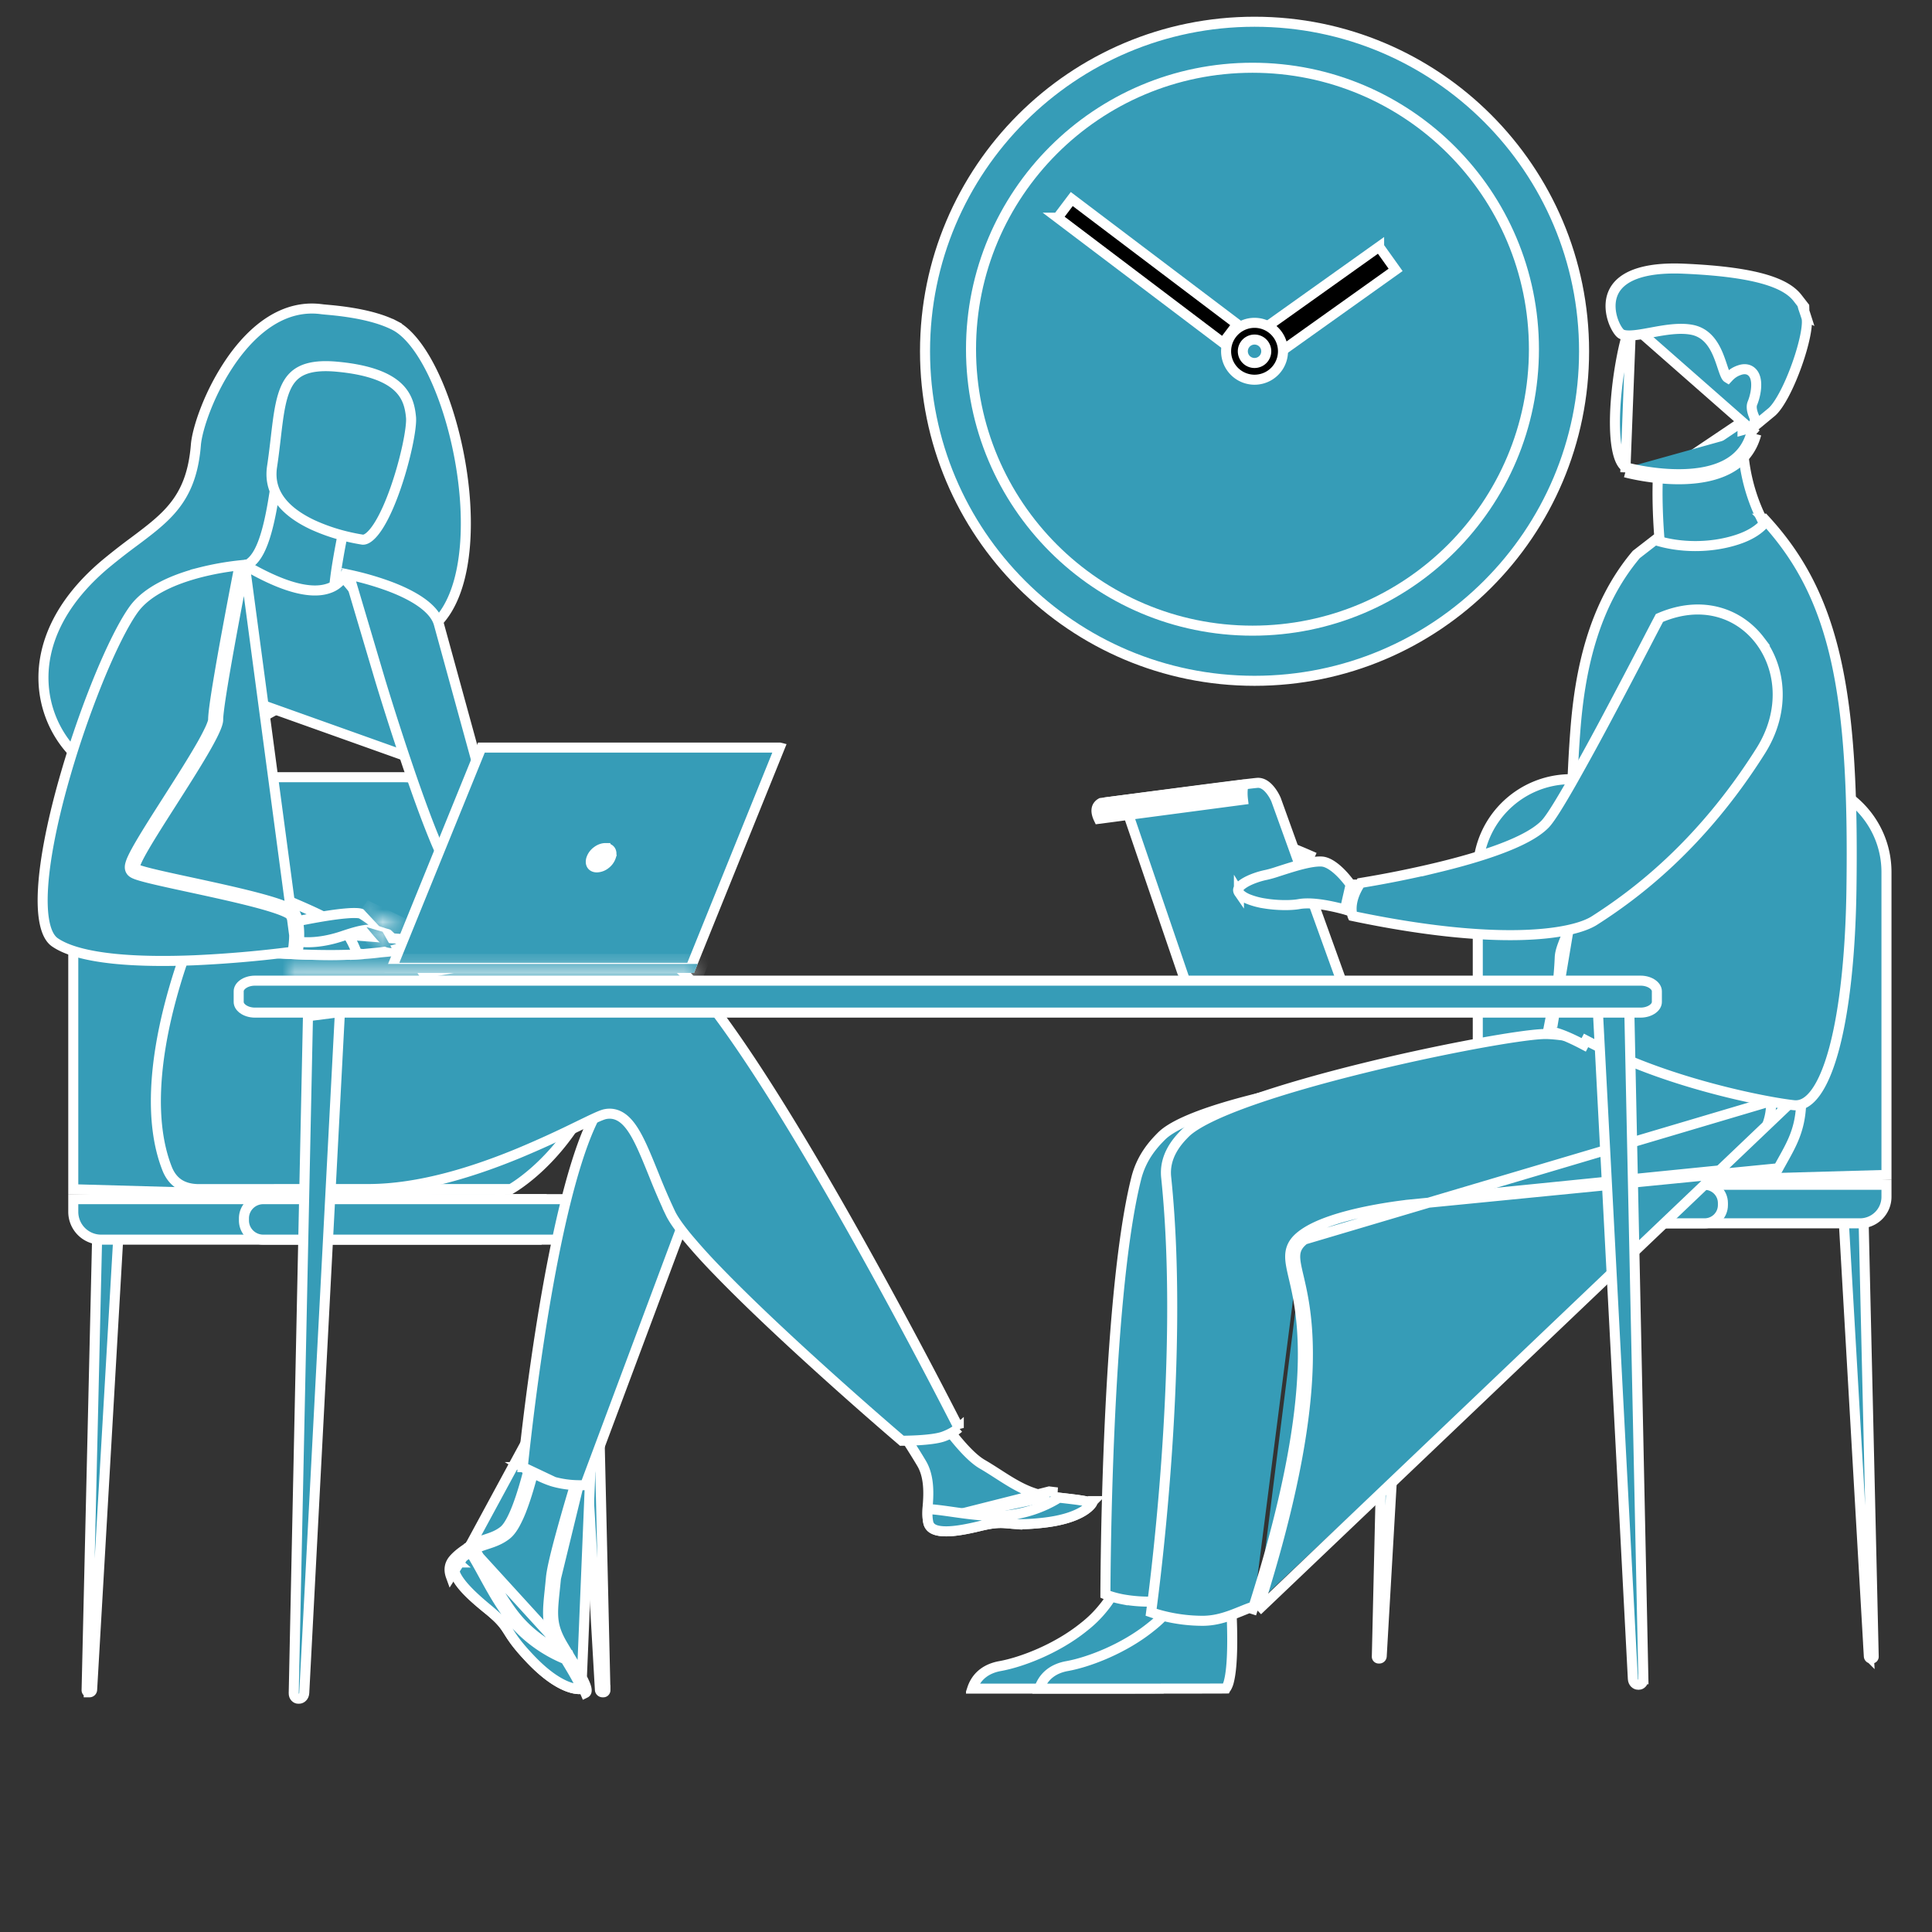 <svg width="154" height="154" viewBox="0 0 154 154" fill="none" xmlns="http://www.w3.org/2000/svg"><rect x="0" y="0" width="154" height="154" fill="#333333" stroke="none"/><g clip-path="url(#a)"><path d="M126.267 28c0 14.507-11.76 26.267-26.267 26.267S73.734 42.507 73.734 28 85.494 1.733 100 1.733c14.507 0 26.267 11.76 26.267 26.267z" fill="#369CB7" stroke="#fff" stroke-width=".8"/><path d="M122.27 27.835c0 12.39-10.044 22.435-22.435 22.435-12.39 0-22.435-10.045-22.435-22.435C77.4 15.445 87.444 5.4 99.835 5.4c12.391 0 22.435 10.044 22.435 22.435z" fill="#369CB7" stroke="#fff" stroke-width=".8"/><path d="M84.305 17.354l1.125-1.489 13.187 9.974-1.127 1.489-13.185-9.974zm25.624 2.314l1.315 1.844-9.337 6.653-1.316-1.846 9.338-6.651z" fill="#000" stroke="#fff" stroke-width=".8"/><path d="M102.267 28a2.267 2.267 0 1 1-4.534 0 2.267 2.267 0 0 1 4.534 0z" fill="#000" stroke="#fff" stroke-width=".8"/><path d="M100.933 28a.933.933 0 1 1-1.867 0 .933.933 0 0 1 1.867 0zm48.42 104.053v-.001l-.82-35.435-1.619-.189 2.052 35.593a.19.19 0 0 0 .19.179h.052a.144.144 0 0 0 .145-.147zm-39.605-.001v.001a.145.145 0 0 0 .146.147h.052a.19.19 0 0 0 .19-.179l2.052-35.593-1.619.189-.821 35.435zm8.046-37.487l32.577-.913V69.52c0-4.092-3.326-7.412-7.432-7.412h-17.712c-4.106 0-7.433 3.32-7.433 7.412v25.045z" fill="#369CB7" stroke="#fff" stroke-width=".8"/><path d="M114.619 97.512h33.638a2.112 2.112 0 0 0 2.114-2.108v-.963h-35.752v3.071z" fill="#369CB7" stroke="#fff" stroke-width=".8"/><path d="M110.241 97.512h25.633c.807 0 1.46-.651 1.46-1.455v-.161c0-.803-.652-1.456-1.46-1.456h-25.633c-.807 0-1.46.654-1.46 1.456v.161c0 .802.653 1.455 1.46 1.455z" fill="#369CB7" stroke="#fff" stroke-width=".8"/><g clip-path="url(#b)" stroke="#fff" stroke-width=".8"><path d="M92.76 127.414l-.006-.071-.009-.011a8.35 8.35 0 0 0-.2-.259c-.404-.473-1.11-1.193-1.827-1.472-.346-.135-.656-.151-.932-.029-.281.124-.604.426-.901 1.088a6.447 6.447 0 0 1-.912 1.464 9.253 9.253 0 0 1-1.575 1.558c-2.139 1.733-4.96 2.814-6.69 3.123-1.114.203-1.679.773-1.975 1.273a2.65 2.65 0 0 0-.236.522h8.083v.4-.4h1.041l2.303-.002c.842 0 1.69-.002 2.337-.003l.797-.003.236-.002.07-.001a.31.31 0 0 0 .058-.071c.064-.098.132-.263.194-.505.123-.48.196-1.153.233-1.908.072-1.503-.002-3.237-.057-4.184v-.001a24.317 24.317 0 0 0-.033-.506zm-.4 7.178l-.004.002.004-.002z" fill="#369CB7"/><path d="M98.102 127.414l-.005-.071-.009-.011a8.675 8.675 0 0 0-.2-.259c-.405-.473-1.11-1.193-1.827-1.472-.347-.135-.656-.151-.933-.029-.28.124-.603.426-.9 1.089a6.459 6.459 0 0 1-.912 1.463 9.25 9.25 0 0 1-1.575 1.558c-2.139 1.733-4.96 2.814-6.69 3.123-1.114.203-1.679.773-1.975 1.274-.11.186-.185.367-.236.521h8.083v.4-.4h1.041l2.303-.002c.842 0 1.69-.002 2.337-.003l.796-.003.237-.002.07-.001a.305.305 0 0 0 .057-.071 1.77 1.77 0 0 0 .195-.505c.123-.48.196-1.153.232-1.908.073-1.503-.002-3.237-.056-4.184v-.001a25.041 25.041 0 0 0-.033-.506zm-.4 7.178l-.003.002.003-.002z" fill="#369CB7"/><path d="M101.332 98.49c.619-.487 1.483-.877 2.402-1.19a23.893 23.893 0 0 1 2.868-.755 38.793 38.793 0 0 1 3.372-.53l.054-.005.015-.002h.005l28.704-2.885c.215-.376.452-.728.686-1.065l.188-.269c.21-.299.413-.588.604-.89.486-.77.862-1.576.934-2.62v-.003a43.504 43.504 0 0 0 .081-1.237l-.083-.023a340.688 340.688 0 0 0-4.81-1.294c-3.003-.787-6.802-1.74-9.999-2.415h-.002a4.834 4.834 0 0 0-2.52.097c-.169.05-.331.103-.493.156l-.037.012c-.148.05-.297.099-.443.142a3.342 3.342 0 0 1-.934.16l-1.774.555-.052.017-.055.001c-1.87.059-7.919.744-13.938 1.851-3.007.553-5.993 1.21-8.438 1.942-1.223.366-2.302.75-3.178 1.145-.883.398-1.527.796-1.907 1.179-.625.626-1.605 1.685-2.026 3.419v.002c-1.217 4.883-1.83 13.207-2.138 20.343a348.594 348.594 0 0 0-.306 12.747v.013c.044.019.094.039.152.061.257.097.658.224 1.215.332a11.93 11.93 0 0 0 1.93.184h.003a23.374 23.374 0 0 0 3.05-.104 7.41 7.41 0 0 1 .192-.025l.034-.005a2.54 2.54 0 0 0 .17-.025l.012-.002.012-.002c.166-.022.299-.045.396-.064 4.027-12.651 4.775-19.226 4.88-22.908.027-.927.013-1.674-.001-2.296l-.002-.108c-.013-.568-.023-1.048.006-1.456.032-.442.111-.83.302-1.196.19-.365.475-.674.869-.984zm0 0l.248.314-.248-.314z" fill="#369CB7"/><path d="M143.635 87.038l-.005.106c-.015.271-.039.66-.075 1.132v.003c-.127 1.83-.733 2.917-1.486 4.266-.104.187-.21.378-.319.578l-29.311 2.885.039.398-.04-.398h-.005l-.014.002-.054.006c-.048.005-.117.012-.206.023a38.748 38.748 0 0 0-3.167.507c-.931.19-1.942.438-2.867.754-.919.313-1.784.703-2.402 1.19m39.912-11.452L103.97 98.805m39.665-11.767l-.083-.023-1.084-.298a390.43 390.43 0 0 0-3.726-.996c-3.002-.786-6.801-1.74-9.998-2.415h-.002c-2.312-.499-4.271-.847-5.391-.882h-.315c-.917.03-2.948.322-5.559.808a161.982 161.982 0 0 0-8.908 1.934c-3.147.777-6.275 1.657-8.828 2.557-1.276.45-2.402.904-3.311 1.349-.918.45-1.583.875-1.966 1.262l-.001.001c-.633.632-1.683 1.826-1.507 3.512.792 7.577.48 16.327-.029 23.172a215.677 215.677 0 0 1-.798 8.474 167.267 167.267 0 0 1-.373 3.023l.033.011c.212.074.524.172.915.271a13.01 13.01 0 0 0 3.15.396c.864 0 1.622-.21 2.321-.467.258-.095.502-.194.743-.291l.265-.107c.25-.1.498-.195.743-.272m43.709-41.019l-43.393 41.344m3.481-29.892l.247.315m-.247-.315l.247.315m-.247-.315c-.409.322-.676.663-.801 1.08-.121.407-.091.834-.011 1.291.051.295.13.633.218 1.011.047.199.096.41.145.63.144.65.297 1.429.409 2.387.447 3.807.266 10.514-3.757 23.168m4.044-29.252c-.968.762-.808 1.451-.455 2.96.713 3.052 2.21 9.46-3.273 26.617m-.316-.325a6.03 6.03 0 0 1 .214-.062l.102.387m-.316-.325l-.065.203.381.122m32.101-84.626l.027.286-.263.117c-1.131.502-1.819 1.386-2.228 2.164a6.065 6.065 0 0 0-.415 1.002l-.023.078c1.197.396 2.577.456 4.008.302 1.561-.17 3.158-.592 4.598-1.084a34.42 34.42 0 0 0 4.616-1.977 12.989 12.989 0 0 1-1.391-1.779 14.691 14.691 0 0 1-2.266-6.307 16.518 16.518 0 0 1-.075-2.978l-2.176 1.463-4.61 3.1a28.368 28.368 0 0 0-.022.913c-.005.727.011 1.799.099 3.164.031.476.071.989.121 1.536z" fill="#369CB7"/><path d="M125.345 72.216l-.009-.39c-.082-3.543-.188-8.085.24-13.656.351-4.55 1.376-9.854 4.854-13.972l1.492-1.156c1.902.621 4.368.68 6.531-.02 1.238-.401 1.851-.931 2.203-1.328.05-.056.094-.108.132-.155 5.557 6.11 7.015 13.797 6.791 29.362-.073 5.034-.531 9.475-1.358 12.605-.415 1.568-.914 2.776-1.481 3.563-.564.783-1.145 1.088-1.744 1.027-1.634-.166-7.437-1.229-12.796-3.414h-.002l-.123-.05-.095-.04a43.492 43.492 0 0 1-3.555-1.661l-.186.354c-2.206-1.162-2.811-1.075-2.853-1.067l1.959-10.002zm0 0c.024 1.06-.324 1.942-.611 2.666a12.68 12.68 0 0 0-.208.548l-.001.001c-.113.324-.187.613-.198.895v.001c-.073 1.726-.27 2.931-.418 3.838l-.003.021c-.122.746-.198 1.24-.17 1.655l1.609-9.625zm15.262-30.872l.005.005a.02.02 0 0 0-.005-.005zm-10.595-15.507c.453-.823 1.047-1.607 2.159-2.002 1.128-.402 2.865-.43 5.658.458 1.381.439 2.231.959 2.735 1.538.494.567.69 1.23.684 2.035-.006.822-.222 1.773-.541 2.89-.12.422-.257.872-.401 1.345-.228.75-.474 1.559-.699 2.4m-9.595-8.664l9.982 8.768m-9.982-8.768c-.204.37-.463 1.231-.697 2.379a30.93 30.93 0 0 0-.524 3.813c-.097 1.332-.091 2.612.073 3.594.082.493.2.889.351 1.175.146.278.304.417.457.473m.34-11.434l-.458 11.817m10.053-3.152l.387.103m-.387-.103l.387.103m-.387-.103c-.336 1.255-1.09 2.048-2.05 2.546-.974.505-2.165.71-3.348.745-1.178.036-2.317-.095-3.165-.236a17.745 17.745 0 0 1-1.291-.265l-.044-.011-.028-.007-.009-.003m10.322-2.666c-1.473 5.504-10.44 3.049-10.44 3.049m.118-.383a.107.107 0 0 0 .011.004l-.129.379m.118-.383l-.008-.002-.004-.001h-.001l-.105.386" fill="#369CB7"/><path d="M143.878 24.963l-.086-.253.032-.028-.006-.214-.001-.024-.527-.68c-.395-.511-1.085-1.032-2.477-1.46-1.397-.428-3.478-.754-6.619-.887-2.043-.087-3.399.19-4.276.626-.863.43-1.276 1.02-1.444 1.618-.172.615-.096 1.278.09 1.842.093.28.21.527.328.72.122.2.232.321.299.371.131.1.377.16.799.143.408-.015.897-.099 1.448-.2l.194-.035c1.024-.189 2.238-.412 3.25-.21 1.197.24 1.767 1.232 2.106 2.078.113.28.212.576.298.834.042.127.082.245.118.347.059.166.112.297.163.396a.465.465 0 0 0 .096.142.78.78 0 0 0 .064.044l.037-.04c.153-.162.419-.446.952-.609.336-.103.673-.07.926.169.224.21.306.514.334.777.056.538-.084 1.212-.293 1.72-.057.139-.068.318-.028.537.04.218.126.449.23.666.073.153.152.293.224.41l1.094-.904c.294-.243.651-.75 1.02-1.448.363-.684.714-1.508 1.01-2.339.296-.83.533-1.66.669-2.352.068-.346.11-.652.123-.902.013-.26-.006-.426-.036-.515l-.001-.003-.031-.096a15.53 15.53 0 0 0-.079-.241zm-3.596 26.09c-1.661-2.185-4.627-3.263-8.009-1.795l-.026.049-.252.479a669.65 669.65 0 0 0-.896 1.723 644.71 644.71 0 0 1-2.796 5.322 229.478 229.478 0 0 1-3.063 5.601c-.462.808-.883 1.52-1.236 2.079-.345.546-.646.979-.865 1.199-.749.755-2.079 1.41-3.584 1.97-1.521.568-3.283 1.06-4.95 1.462a85.176 85.176 0 0 1-6.158 1.24c-.576.865-.71 1.572-.711 2.05 0 .253.038.449.073.577l.002.004c5.659 1.19 10.009 1.582 13.186 1.523 3.236-.06 5.199-.586 6.097-1.16 3.16-2.02 8.451-5.918 13.248-13.521 2-3.17 1.63-6.58-.06-8.802zm-35.499 17.3l-.124.058a8.776 8.776 0 0 1-.553.237 2.36 2.36 0 0 0-.102-.087 12.923 12.923 0 0 0-.235-.181 8.823 8.823 0 0 1-.175-.134 3.588 3.588 0 0 1-.395-.344.795.795 0 0 1-.19-.273l-.007-.022c.333.121.882.353 1.402.58.131.056.259.113.379.166zm-1.908-1.157l.001.003-.001-.003z" fill="#369CB7"/><path d="M107.432 79.6h-12.48l-5.107-14.949-.013-.037-.02-.034a2.412 2.412 0 0 0-.72-.752l.4-.053c1.076-.142 2.523-.333 4.01-.527 2.979-.39 6.094-.79 6.705-.845.412-.037.775.227 1.076.611a3.402 3.402 0 0 1 .414.69l.02.046.003.008 5.712 15.842z" fill="#369CB7"/><path d="M99.123 62.54c-.051.196-.07.397-.076.578a4.4 4.4 0 0 0 .032.63L87.576 65.27c-.271-.566-.17-.866-.083-1.01a.717.717 0 0 1 .279-.258l11.35-1.462z" fill="#fff"/><path d="M107.657 70.51l-.453 1.989-.013-.004a17.832 17.832 0 0 0-1.038-.25c-.8-.166-1.839-.32-2.605-.18-.626.113-1.71.116-2.723-.048a5.994 5.994 0 0 1-1.346-.36c-.383-.163-.618-.344-.724-.517a.369.369 0 0 1-.065-.19c0-.044.011-.095.047-.157.08-.138.257-.296.53-.455.536-.312 1.264-.523 1.639-.595a8.96 8.96 0 0 0 .901-.254l.285-.092c.284-.09.589-.189.906-.284.865-.26 1.733-.469 2.338-.441.245.01.517.115.805.3.284.182.559.426.803.678.242.251.445.502.588.69.05.065.091.123.125.17zm.094.135z" fill="#369CB7"/></g><path d="M6.903 134.726v-.002l.857-36.873 1.725-.201-2.142 37.044c-.007.111-.1.2-.216.2h-.055a.166.166 0 0 1-.169-.168zm41.355-.002v.002a.166.166 0 0 1-.169.168h-.054a.214.214 0 0 1-.216-.2L45.677 97.65l1.725.2.856 36.874zm-8.394-38.977l-34.023-.951V69.678c0-4.264 3.478-7.726 7.772-7.726h18.48c4.293 0 7.771 3.462 7.771 7.726v26.069z" fill="#369CB7" stroke="#fff" stroke-width=".8"/><path d="M43.176 98.813H8.065a2.217 2.217 0 0 1-2.224-2.21v-1.018h37.335v3.228z" fill="#369CB7" stroke="#fff" stroke-width=".8"/><path d="M47.727 98.813H20.985c-.853 0-1.54-.687-1.54-1.53v-.168c0-.843.686-1.53 1.54-1.53h26.743c.853 0 1.541.688 1.541 1.53v.168c0 .842-.688 1.53-1.54 1.53zm-18.863-4.031c.475-.209 1.033-.451 1.651-.718a225.92 225.92 0 0 1 7.277-2.997c2.604-1.012 5.125-1.906 6.861-2.33.433-.106.81-.181 1.123-.222.32-.041.547-.044.693-.02a.42.42 0 0 1 .051.01.871.871 0 0 1-.061.125c-1.299 2.247-2.763 3.802-3.898 4.793-.568.495-1.053.85-1.394 1.078a8.867 8.867 0 0 1-.444.28H28.864zm17.716-6.256l-.004-.003a.015.015 0 0 1 .004.003zm.617 25.441a305.587 305.587 0 0 0-1.488 4.827 142.028 142.028 0 0 0-1.162 4.086c-.327 1.234-.575 2.297-.63 2.88-.03.327-.062.631-.091.916-.089.848-.159 1.522-.133 2.126.037.847.258 1.571.815 2.515v.001l.027.045c.11.184.221.373.335.559l.341-.208m1.986-17.747l-2.88 11.83c-.033.344-.066.658-.096.947-.204 1.961-.291 2.804.631 4.37l.027.045c.11.184.22.371.332.555m1.986-17.747l-3.8-.651a63.273 63.273 0 0 1-.825 3.761c-.272 1.075-.596 2.199-.951 3.137a9.786 9.786 0 0 1-.565 1.255c-.194.35-.415.662-.67.864-.47.372-.962.554-1.403.701l-.175.058c-.378.123-.697.228-.998.412l-.002.001a5.013 5.013 0 0 0-.147.093l-.005.003c-.456.299-.87.577-1.19.943a.865.865 0 0 0-.222.447c-.02.136-.007.29.051.467l.02.055c.136.375.447.807.906 1.287.455.474 1.03.968 1.658 1.47.166.132.314.255.446.37l.003.003.022.019c.022.02.052.045.076.068.03.026.037.033.041.038l.016.013.011.009.01.009c.574.526.8.882 1.061 1.295l.084.132c.288.45.691 1.041 1.734 2.122 1.182 1.222 2.156 1.82 2.867 2.091.536.204.9.214 1.095.186m.852-20.658l-.852 20.658m-1.134-2.911l.05.084.082.133m-.132-.217l-.342.207a6.204 6.204 0 0 0 .133.219m.34-.209l-.342.207.002.002m.34-.209l.06.097c.88 1.455 1.65 2.73 1.258 2.921l-1.317-3.018zm-.34.209l.051.085c.436.721.832 1.375 1.079 1.879.111.227.18.401.213.521m-1.343-2.485l1.343 2.485m-3.27-21.77s-1.396 7.941-2.937 9.165c-.466.369-.963.531-1.451.69-.374.122-.742.242-1.086.453a4.616 4.616 0 0 0-.164.103l5.639-10.411z" fill="#369CB7" stroke="#fff" stroke-width=".8"/><path d="M37.598 123.163a4.703 4.703 0 0 0-.164.103m.164-.103l-.158.113-.167.121c.072.099.143.203.215.313m.11-.547l.206.342a5.013 5.013 0 0 0-.147.093l-.003.002-.166.11m.11-.547c.42.583.837 1.345 1.289 2.171.615 1.125 1.294 2.367 2.136 3.434 1.657 2.106 3.846 2.991 4.318 3.163l-7.907-8.665m0 0c-.448.296-.907.602-1.27 1.014-.36.411-.406.872-.228 1.363l1.498-2.377zm.054.444c-.389.26-.741.513-1.023.834l-.3-.264.3.264a.865.865 0 0 0-.221.447c-.022.144-.005.308.062.498.175.392.506.831.962 1.308.453.475 1.012.968 1.62 1.469.161.133.308.258.44.378l.02.018.077.068a.35.35 0 0 1 .04.037l.016.014.011.009.01.009c.574.526.8.882 1.061 1.295l.084.132c.288.45.692 1.041 1.734 2.122 1.182 1.222 2.157 1.82 2.867 2.09.537.204.901.215 1.095.187a3.078 3.078 0 0 0-.213-.521c-.244-.497-.632-1.14-1.06-1.848-.689-.269-2.761-1.206-4.362-3.241-.751-.953-1.372-2.035-1.922-3.034-.087-.156-.17-.31-.253-.461-.372-.68-.711-1.299-1.045-1.81zm36.497-2.392v.001c.051.252.17.409.343.519.188.119.465.197.846.219.766.046 1.795-.138 2.935-.416 1.187-.288 1.666-.264 2.262-.209l.067.006c.526.048 1.184.109 2.708-.059 1.582-.174 2.58-.551 3.181-.918.43-.263.64-.508.736-.663a3.47 3.47 0 0 0-.557-.143c-.507-.096-1.18-.172-1.916-.256l-.351-.04h-.001l.045-.397a46.118 46.118 0 0 1-.65-.078l-9.648 2.434zm0 0c-.09-.441-.063-.9-.027-1.41.066-.914.11-2.228-.492-3.25-.456-.776-1.271-2.049-1.968-3.122-.349-.538-.67-1.028-.903-1.383l-.007-.01 3.54-.278.29.439c.263.389.631.919 1.053 1.481.42.561.898 1.157 1.38 1.678.476.515.978.98 1.45 1.253.429.249.84.513 1.25.777l.007.004c.41.264.823.529 1.243.77.842.483 1.736.883 2.782 1.014l-9.598 2.037z" fill="#369CB7" stroke="#fff" stroke-width=".8"/><path d="M78.109 121.641c-1.14.278-2.17.461-2.935.415-.38-.022-.658-.1-.846-.219a.747.747 0 0 1-.341-.519v-.001c-.066-.329-.068-.668-.05-1.03.575.026 1.255.122 2.016.23l.324.046c1.049.147 2.212.295 3.35.268a9.576 9.576 0 0 0 3.486-.774 9.34 9.34 0 0 0 1.282-.667l.016-.011.178.02c.736.084 1.41.16 1.916.256.25.048.435.096.557.143-.094.155-.305.4-.735.663-.602.367-1.6.744-3.181.918-1.524.168-2.183.107-2.708.059a42.463 42.463 0 0 1-.067-.006c-.596-.055-1.075-.079-2.262.209zm9.02-1.988l-.001.001v-.001zm-45.458-2.71a140.099 140.099 0 0 1 .255-2.328c.185-1.601.461-3.829.825-6.337.73-5.022 1.807-11.14 3.204-15.591.72-2.297 1.51-4.09 2.345-5.07.514-.604 1.002-.946 1.452-1.11.445-.163.877-.16 1.304-.035.878.259 1.743 1.048 2.524 2.067.77 1.006 1.415 2.176 1.868 3.102a24.655 24.655 0 0 1 .65 1.444l-4.109 10.995-5.344 14.302c-.152.006-.366.01-.62.003a7.76 7.76 0 0 1-1.873-.268l-2.48-1.174zm0 0l.04.024c.155.095.377.225.638.367.527.287 1.195.608 1.803.783l-2.48-1.174z" fill="#369CB7" stroke="#fff" stroke-width=".8"/><path d="M76.347 113.67l.078.152a2.991 2.991 0 0 1-.108.089c-.216.166-.57.39-1.1.588-.463.173-1.309.264-2.088.307-.38.021-.727.03-.98.034l-.263.003-.075-.065-.532-.457a326.943 326.943 0 0 1-7.851-6.993c-2.204-2.033-4.467-4.191-6.3-6.097a46.709 46.709 0 0 1-2.36-2.613c-.641-.78-1.093-1.425-1.32-1.897a52.949 52.949 0 0 1-1.292-2.983l-.108-.268c-.341-.84-.66-1.627-.98-2.297-.351-.736-.723-1.375-1.16-1.805-.452-.447-1.002-.692-1.66-.561-.209.041-.535.182-.91.355-.316.147-.706.336-1.153.553l-.33.16a81.421 81.421 0 0 1-4.477 2.034c-3.529 1.46-7.912 2.87-12.029 2.87-1.631 0-4.959 0-7.878.003l-3.81.002h-1.592l-.021.001h-.25c-.692-.011-1.21-.184-1.601-.46-.392-.278-.684-.68-.886-1.198-1.477-3.79-.876-8.712.132-12.746a47.894 47.894 0 0 1 2.151-6.52l.117-.276 16.39 1.273 1.53 2.51.146.237.273-.053c3.902-.76 7.788-1.42 11.035-1.779 1.623-.18 3.08-.284 4.296-.29 1.224-.006 2.17.088 2.79.287.66.212 1.56.925 2.652 2.112 1.076 1.169 2.29 2.742 3.584 4.587 2.586 3.688 5.464 8.428 8.155 13.114 2.69 4.685 5.188 9.31 7.015 12.763a459.112 459.112 0 0 1 2.77 5.324zm-44.86-87.713l.185-.355-.185.355c.612.32 1.234.917 1.835 1.759.599.837 1.16 1.894 1.66 3.1.999 2.41 1.733 5.382 2.02 8.306.285 2.93.118 5.775-.654 7.948-.77 2.163-2.11 3.604-4.166 3.894l-.073.01-.064.036c-2.542 1.392-6.19 3.416-9.558 5.284l-1.807 1.002a1646.661 1646.661 0 0 1-4.867 2.691c-.623.343-1.126.618-1.476.805a25.497 25.497 0 0 1-.485.255l-.022.008h-.002l-.008.004-.035.012a12.41 12.41 0 0 1-.665.21c-.447.128-1.07.281-1.766.383-1.419.207-3.046.186-4.187-.568-2.014-1.33-3.572-3.796-3.696-6.707-.123-2.897 1.174-6.287 4.972-9.464a51.721 51.721 0 0 1 2.236-1.746l.418-.313c.807-.61 1.547-1.188 2.181-1.834 1.292-1.317 2.12-2.894 2.335-5.562.051-.645.32-1.706.805-2.935a18.891 18.891 0 0 1 2.045-3.832c1.763-2.515 4.198-4.454 7.17-4.058.095.013.236.026.417.042.442.04 1.123.102 1.954.237 1.146.186 2.46.498 3.483 1.033z" fill="#369CB7" stroke="#fff" stroke-width=".8"/><path d="M19.564 45.12l-.014-.026c.101-.042.203-.096.304-.165.286-.198.544-.502.78-.94.434-.804.83-2.13 1.176-4.287l5.689 2.035a59.904 59.904 0 0 0-.659 3.488c-.12.784-.216 1.566-.238 2.186-.01.308-.004.594.033.826l.014.08-.037.01c-.295.08-.712.178-1.19.248-.97.142-2.122.162-3.015-.23-.828-.365-1.6-1.254-2.179-2.115-.284-.421-.51-.818-.664-1.11z" fill="#369CB7" stroke="#fff" stroke-width=".8"/><path d="M32.763 33.277c.035.38-.062 1.195-.285 2.247a28.774 28.774 0 0 1-.953 3.401c-.404 1.158-.874 2.234-1.367 3.003-.247.385-.488.674-.715.86-.22.18-.393.236-.527.23l-.007-.001a15.968 15.968 0 0 1-1.234-.245 14.781 14.781 0 0 1-2.715-.923c-.969-.45-1.88-1.042-2.502-1.807-.61-.753-.947-1.681-.771-2.851.12-.79.209-1.56.293-2.275.052-.451.102-.88.156-1.279.14-1.056.308-1.931.6-2.623.287-.68.688-1.163 1.298-1.462.623-.306 1.513-.442 2.819-.322 2.645.243 4.07.883 4.853 1.614.772.719.98 1.58 1.057 2.433zm-3.821 42.771c.816-.053 1.522-.136 2.073-.25.572-.118.905-.257 1.044-.376l.26.303-3.377.323zm0 0c-2.567.17-6.123.044-9.083-.243-1.48-.144-2.799-.328-3.764-.532a7.667 7.667 0 0 1-1.128-.31 1.465 1.465 0 0 1-.299-.15m14.274 1.235l-14.274-1.236m0 0c-.567-1.576-.651-2.606-.713-3.88l-.015-.307c-.057-1.24-.127-2.738-.594-5.097a41.635 41.635 0 0 0-.387-1.77c-.091-.376-.18-.721-.262-1.044-.31-1.206-.54-2.102-.493-3.169.06-1.336.562-2.962 2.03-5.733l.434 21zm19.174-14.006l-19.607-6.994a88.282 88.282 0 0 1 3.75-6.42c.529-.816.978-1.462 1.307-1.893.134-.175.243-.308.326-.4 3.415 1.976 5.402 2.207 6.58 1.799a2.202 2.202 0 0 0 1.16-.886 31.593 31.593 0 0 1 3.087 4.17c1.75 2.826 3.457 6.629 3.397 10.623zM14.655 74.8h.001z" fill="#369CB7" stroke="#fff" stroke-width=".8"/><path d="M30.279 54.138l-2.472-8.332a23.468 23.468 0 0 1 3.037.859c.947.342 1.901.774 2.664 1.3.768.53 1.294 1.122 1.471 1.769l3.261 11.881 1.822 6.635.581 2.117.097.352-.136.014c-.36.034-.857.062-1.404.04-1.116-.047-2.336-.302-3.078-1.04-.164-.163-.393-.517-.672-1.064a27.105 27.105 0 0 1-.89-1.984c-.632-1.546-1.319-3.455-1.954-5.316a228.726 228.726 0 0 1-2.28-7.074l-.035-.117-.01-.03-.002-.008v-.002zm-15.237 6.81c.015.563.045 1.19.1 1.84.094 1.117.262 2.314.558 3.368.293 1.042.727 2.007 1.393 2.598l-2.05-7.806zm0 0l-1.675 4.69c.448 2.297.516 3.768.573 4.989l.014.308c.062 1.272.146 2.303.714 3.879l.025.018c.053.036.141.081.274.133.263.102.644.207 1.128.31.965.204 2.284.387 3.763.531 2.784.27 6.094.398 8.614.271-.152-.511-.438-1.11-.841-1.722-.102-.154-.29-.338-.582-.547a9.25 9.25 0 0 0-1.076-.64c-.85-.445-1.91-.903-3.023-1.378l-.247-.106c-1.03-.44-2.095-.894-3.045-1.357-1.02-.497-1.943-1.02-2.564-1.573l-2.052-7.806zm-.387 13.854v.001z" fill="#369CB7" stroke="#fff" stroke-width=".8"/><path d="M29.65 74.15c-.19-.05-.41-.038-.601-.012a5.476 5.476 0 0 0-.64.133c-.384.1-.78.233-1.063.326l-.1.034h-.001c-1.165.386-2.096.477-2.728.475a5.108 5.108 0 0 1-.706-.049l-.32-1.584a59.5 59.5 0 0 1 2.258-.424c.687-.113 1.39-.21 1.97-.251a5.95 5.95 0 0 1 .734-.016c.097.005.175.015.234.026a.582.582 0 0 1 .09.026c.376.206 1.063.71 1.698 1.245.257.217.5.434.703.632a31.255 31.255 0 0 1-.77-.294 8.679 8.679 0 0 0-.758-.267z" fill="#369CB7" stroke="#fff" stroke-width=".8"/><path d="M17.39 57.372h-.4a.981.981 0 0 1-.06.262 4.904 4.904 0 0 1-.209.51 19.48 19.48 0 0 1-.785 1.47c-.656 1.134-1.528 2.508-2.389 3.857l-.197.31c-.79 1.237-1.555 2.437-2.109 3.378-.299.507-.543.952-.697 1.292a2.634 2.634 0 0 0-.17.468.853.853 0 0 0-.025.24.51.51 0 0 0 .145.336.72.72 0 0 0 .181.126c.055.028.118.054.182.078.129.049.292.1.48.152.375.106.877.228 1.458.36.662.151 1.44.32 2.265.498.621.134 1.268.274 1.913.417 1.51.334 3.014.685 4.183 1.022.586.17 1.076.332 1.437.483.18.076.32.145.418.206.107.067.129.101.123.093.136.219.225.518.273.87.047.35.05.724.032 1.075a9.257 9.257 0 0 1-.108.984l-.372.05a93.754 93.754 0 0 1-7.457.634c-2.164.088-4.45.083-6.454-.126-2.023-.212-3.692-.625-4.676-1.307-.356-.247-.636-.73-.802-1.49-.166-.752-.207-1.72-.138-2.852.137-2.262.708-5.1 1.507-8.02a77.656 77.656 0 0 1 2.848-8.433c1.033-2.546 2.063-4.618 2.87-5.739 1.102-1.528 3.291-2.431 5.297-2.947a22.507 22.507 0 0 1 3.141-.564 535.654 535.654 0 0 0-.999 5.267 221.176 221.176 0 0 0-.758 4.318c-.204 1.256-.349 2.288-.348 2.722h.4zm0 0c-.002-1.396 1.726-10.324 2.12-12.346l4.163 31.19s.507-2.356-.198-3.497c-.429-.692-4.828-1.644-8.334-2.402-2.265-.49-4.157-.899-4.365-1.106-.255-.253 1.265-2.636 2.912-5.217 1.777-2.786 3.702-5.802 3.702-6.622z" fill="#369CB7" stroke="#fff" stroke-width=".8"/><mask id="c" fill="#fff"><path d="M29.216 73.9s1.073 1.375 1.424 1.54c.352.165.58.122.58.122l-.723-1.294-1.281-.369z"/></mask><path d="M29.216 73.9s1.073 1.375 1.424 1.54c.352.165.58.122.58.122l-.723-1.294-1.281-.369z" fill="#369CB7"/><path d="M29.216 73.9l.221-.77-2.366-.68 1.514 1.941.63-.492zm2.003 1.662l.147.787 1.095-.205-.543-.972-.698.39zm-.722-1.294l.698-.39-.16-.288-.317-.09-.221.768zm-1.281-.369l-.631.492.001.002.003.003.01.013a7.857 7.857 0 0 0 .167.21c.11.135.26.32.423.51.16.188.342.391.51.563.085.085.174.17.262.245.076.065.197.16.34.228l.679-1.45c.055.026.065.043.015.001a2.519 2.519 0 0 1-.156-.148 9.714 9.714 0 0 1-.435-.48 21.7 21.7 0 0 1-.514-.625l-.033-.042-.008-.01c0-.002-.002-.002-.002-.003l-.631.491zm1.085 2.266a2.1 2.1 0 0 0 .682.194 1.574 1.574 0 0 0 .37-.008l.007-.001h.003l.002-.001c.001 0 .002 0-.145-.787a75.63 75.63 0 0 1-.147-.786h.003l.002-.001.006-.001.01-.002a1.05 1.05 0 0 1 .043-.005h.004a.516.516 0 0 1-.161-.051l-.679 1.449zm1.617-.993l-.723-1.294-1.397.78.723 1.294 1.397-.78zm-1.2-1.673l-1.281-.368-.442 1.537 1.28.369.443-1.538z" fill="#fff" mask="url(#c)"/><mask id="d" fill="#fff"><path d="M28.968 72.483l3.121 1.507s-.133.215-.517.198c-.385-.017-1.353-.37-1.353-.37l-1.25-1.335z"/></mask><path d="M28.968 72.483l3.121 1.507s-.133.215-.517.198c-.385-.017-1.353-.37-1.353-.37l-1.25-1.335z" fill="#369CB7"/><path d="M28.968 72.483l.348-.72-.932 1.267.584-.547zm3.121 1.507l.68.42.467-.755-.8-.386-.347.72zm-1.87-.172l-.584.547.13.14.18.065.274-.752zm-1.599-.615l3.121 1.507.696-1.44-3.12-1.507-.697 1.44zm3.47.787c-.682-.42-.681-.421-.681-.422l.002-.002.002-.004.004-.007a2.879 2.879 0 0 1 .025-.036.36.36 0 0 1 .102-.099c.058-.036.09-.03.063-.03l-.07 1.597c.356.016.648-.077.867-.217a1.247 1.247 0 0 0 .345-.329l.011-.016.005-.008.003-.004v-.001l.001-.001-.68-.421zm-.483-.6s-.019-.002-.063-.01a2.575 2.575 0 0 1-.155-.034 7.031 7.031 0 0 1-.4-.113 12.768 12.768 0 0 1-.46-.153l-.028-.01-.007-.003h-.001l-.274.751-.274.752.004.001.01.004.034.012a13.246 13.246 0 0 0 .52.174c.269.083.709.213 1.023.227l.07-1.599zm-.804-.119l-1.25-1.335-1.169 1.094 1.25 1.335 1.169-1.094z" fill="#fff" mask="url(#d)"/><path d="M62.153 59.59l-7.1 17.56H31.235l7.137-17.56h23.78z" fill="#369CB7" stroke="#fff" stroke-width=".8"/><mask id="e" fill="#fff"><path d="M55.61 76.835H23.02v.715h32.302l.289-.715z"/></mask><path d="M55.61 76.835H23.02v.715h32.302l.289-.715z" fill="#369CB7"/><path d="M55.61 76.835l.742.299.444-1.1h-1.185v.8zm-32.59 0v-.8h-.8v.8h.8zm0 .715h-.8v.8h.8v-.8zm32.302 0v.8h.54l.202-.5-.742-.3zm.289-1.516H23.02v1.6h32.59v-1.6zm-33.391.8v.716h1.6v-.715h-1.6zm.8 1.516h32.302v-1.6H23.02v1.6zm33.044-.5l.288-.716-1.483-.599-.289.715 1.484.6z" fill="#fff" mask="url(#e)"/><path d="M48.252 67.602c.213 0 .34.082.407.175.07.096.112.257.047.483a1.25 1.25 0 0 1-.442.62 1.156 1.156 0 0 1-.685.259c-.213 0-.34-.082-.408-.176-.069-.095-.112-.256-.047-.482a1.25 1.25 0 0 1 .443-.62c.217-.169.465-.26.685-.26z" fill="#fff" stroke="#fff" stroke-width=".8"/><path d="M23.413 134.968l1.135-53.965 2.547-.326-2.843 54.264v.001c-.016.295-.227.463-.414.463h-.072c-.164 0-.36-.161-.353-.437zm107.581-1.116l-1.135-53.966-2.546-.325 2.843 54.264c.016.296.226.464.413.464h.072c.164 0 .36-.161.353-.437z" fill="#369CB7" stroke="#fff" stroke-width=".8"/><path d="M130.77 80.716H20.325c-.394 0-.734-.117-.965-.288-.232-.17-.334-.372-.334-.56v-.853c0-.187.102-.39.334-.56.231-.17.571-.287.965-.287H130.77c.393 0 .733.117.965.287.232.17.334.373.334.56v.853c0 .186-.102.39-.335.56-.232.17-.572.288-.964.288z" fill="#369CB7" stroke="#fff" stroke-width=".8"/></g><defs><clipPath id="a"><path fill="#fff" transform="translate(.127 .889)" d="M0 0h153.111v153.111H0z"/></clipPath><clipPath id="b"><path fill="#fff" transform="matrix(-1 0 0 1 148 21)" d="M0 0h71v114H0z"/></clipPath></defs></svg>